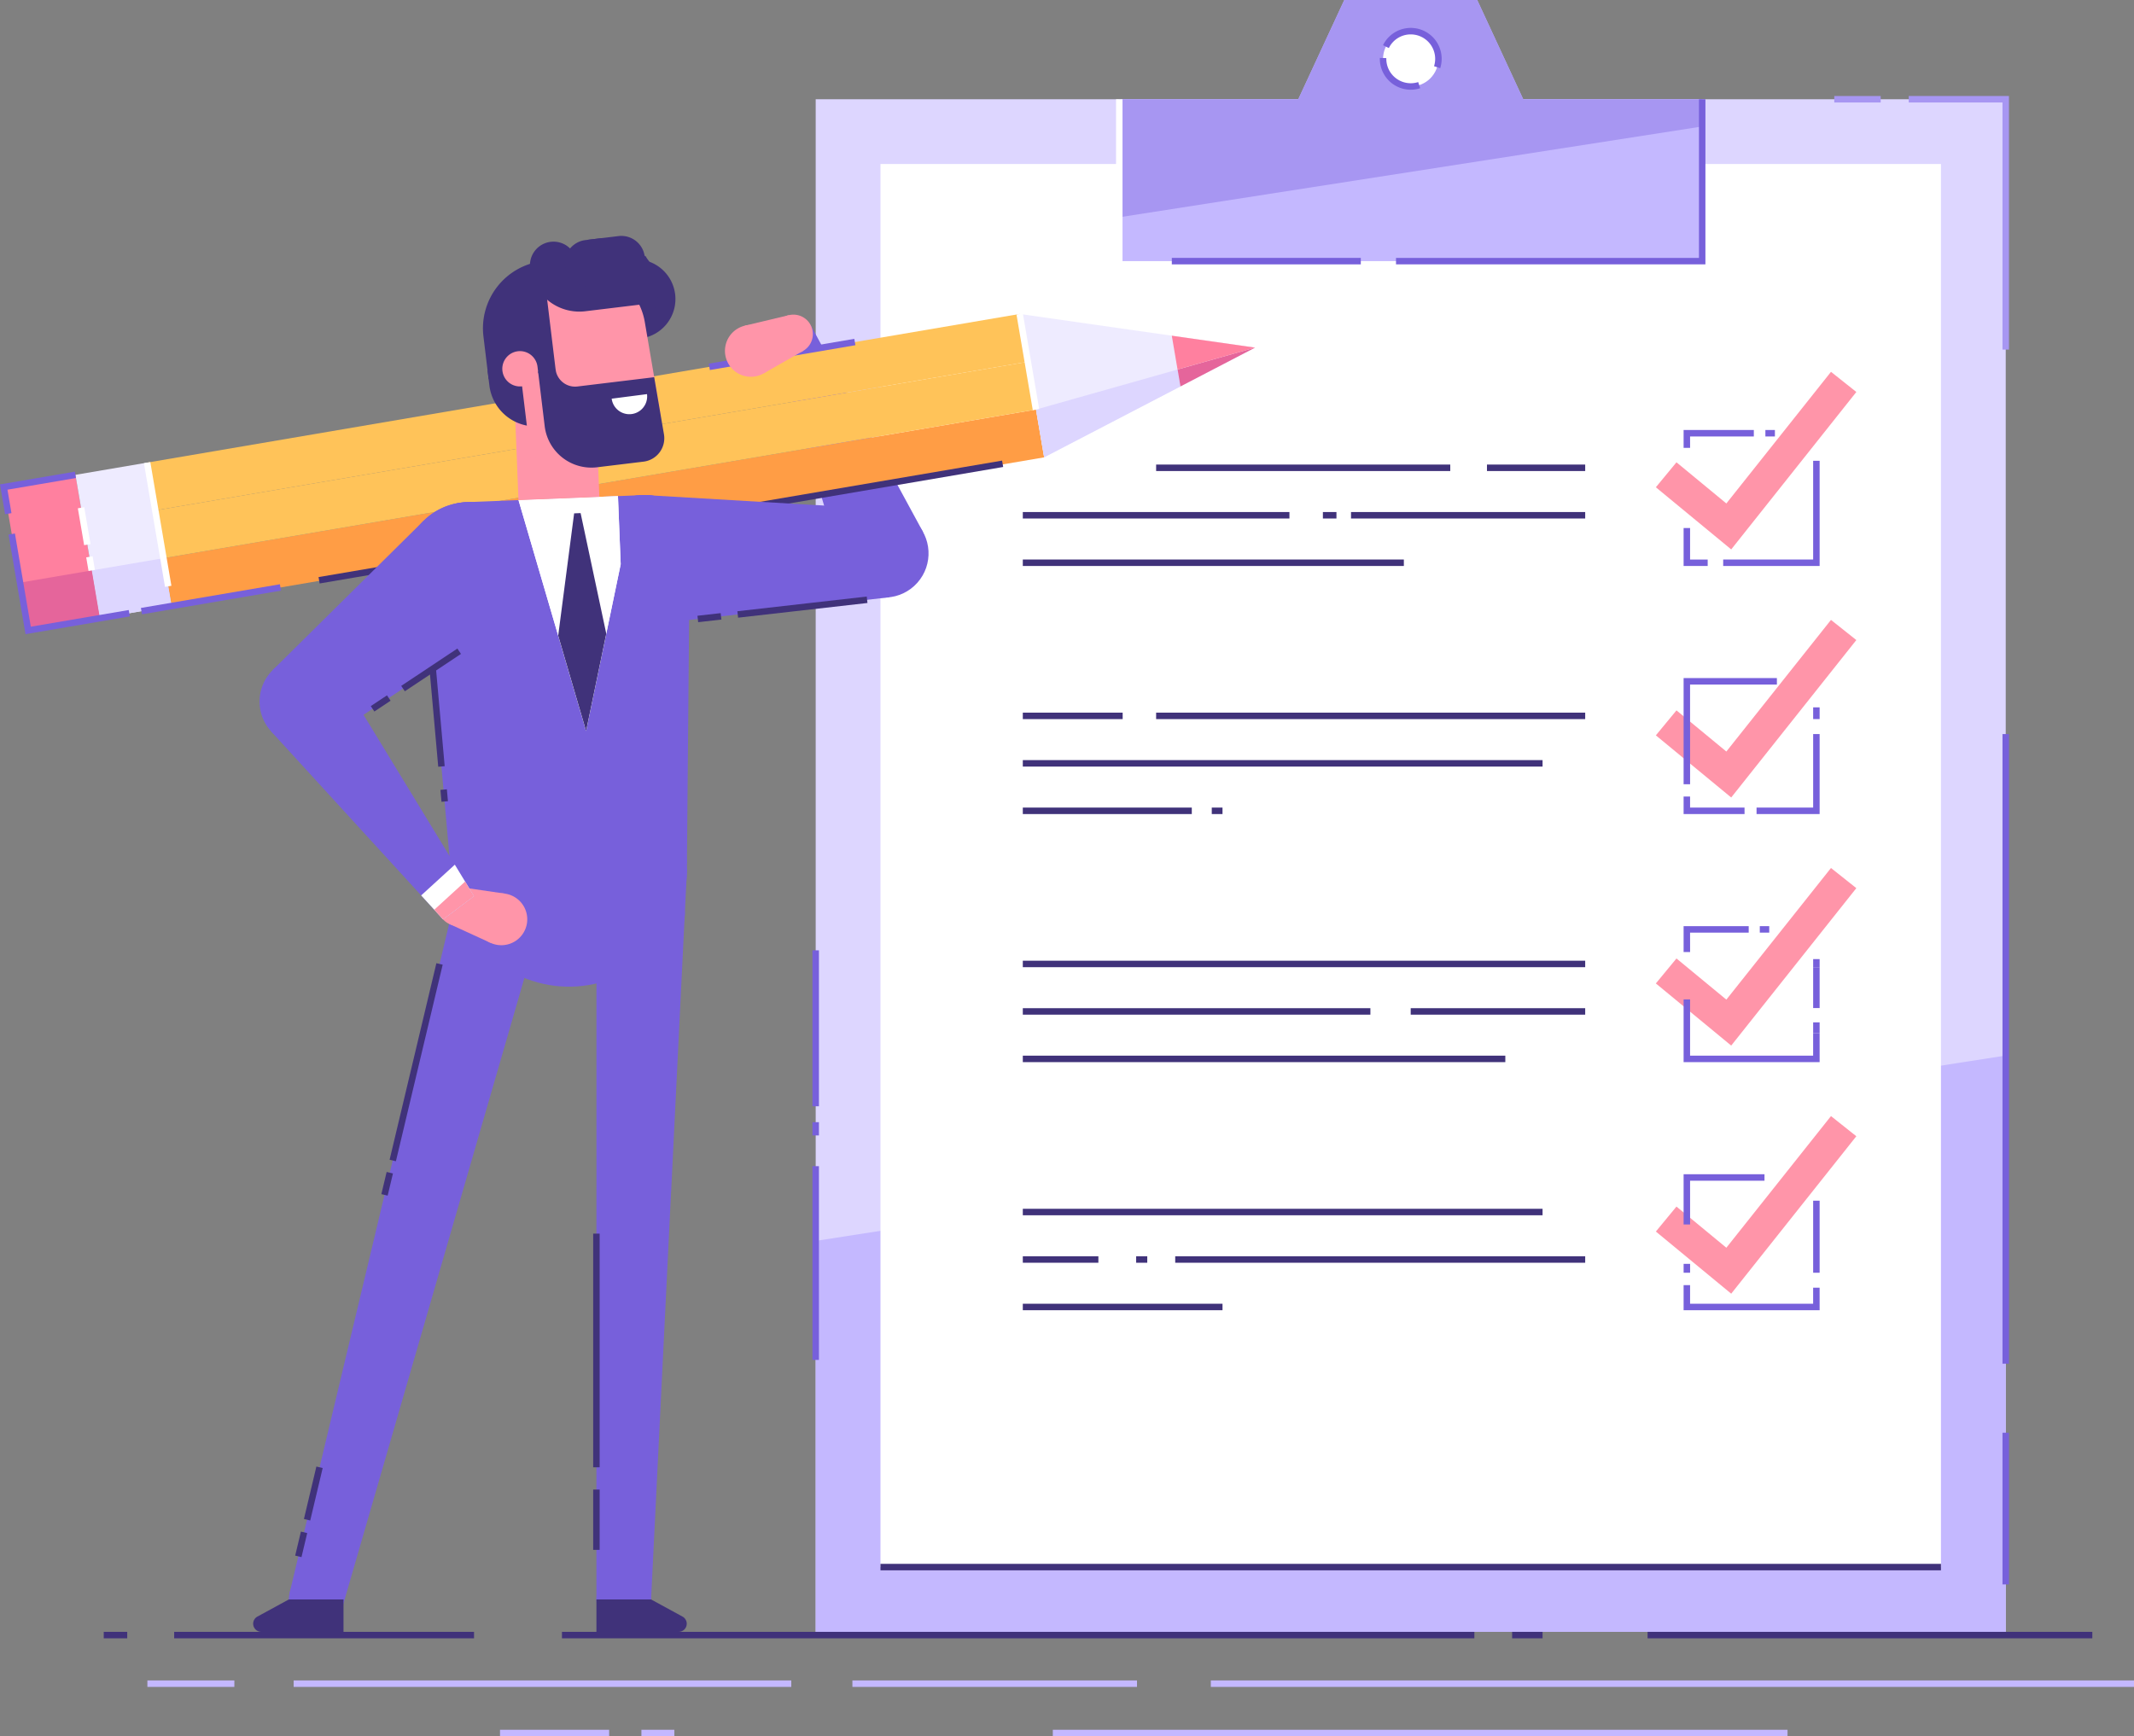 <svg xmlns="http://www.w3.org/2000/svg" width="416.317" height="338.765" viewBox="0 0 416.317 338.765">
  <rect x="0" y="0" width="416.317" height="338.765" fill="#808080" stroke="none"/>
  <g id="Grupo_10639" data-name="Grupo 10639" transform="translate(-1365.592 -125.053)">
    <g id="Grupo_10592" data-name="Grupo 10592" transform="translate(1601.81 452.927)">
      <path id="Trazado_10420" data-name="Trazado 10420" d="M1739.5,645.047h0Z" transform="translate(-1739.504 -644.415)" fill="#ddd6ff"/>
      <rect id="Rectángulo_2748" data-name="Rectángulo 2748" width="180.099" height="1.263" transform="translate(0)" fill="#c4b8ff"/>
    </g>
    <g id="Grupo_10594" data-name="Grupo 10594" transform="translate(1570.984 462.554)">
      <path id="Trazado_10422" data-name="Trazado 10422" d="M1690.709,660.287h0Z" transform="translate(-1690.709 -659.655)" fill="#ddd6ff"/>
      <rect id="Rectángulo_2750" data-name="Rectángulo 2750" width="143.333" height="1.263" transform="translate(0)" fill="#c4b8ff"/>
    </g>
    <g id="Grupo_10595" data-name="Grupo 10595" transform="translate(1463.138 462.554)">
      <path id="Trazado_10423" data-name="Trazado 10423" d="M1520,660.287h0Z" transform="translate(-1519.999 -659.655)" fill="#ddd6ff"/>
      <rect id="Rectángulo_2751" data-name="Rectángulo 2751" width="21.291" height="1.263" fill="#c4b8ff"/>
    </g>
    <g id="Grupo_10596" data-name="Grupo 10596" transform="translate(1490.722 462.554)">
      <path id="Trazado_10424" data-name="Trazado 10424" d="M1563.662,660.287h0Z" transform="translate(-1563.662 -659.655)" fill="#ddd6ff"/>
      <rect id="Rectángulo_2752" data-name="Rectángulo 2752" width="6.431" height="1.263" fill="#c4b8ff"/>
    </g>
    <g id="Grupo_10598" data-name="Grupo 10598" transform="translate(1531.886 452.927)">
      <path id="Trazado_10426" data-name="Trazado 10426" d="M1628.82,645.047h0Z" transform="translate(-1628.82 -644.415)" fill="#ddd6ff"/>
      <rect id="Rectángulo_2754" data-name="Rectángulo 2754" width="55.519" height="1.263" transform="translate(0)" fill="#c4b8ff"/>
    </g>
    <g id="Grupo_10599" data-name="Grupo 10599" transform="translate(1422.879 452.927)">
      <path id="Trazado_10427" data-name="Trazado 10427" d="M1456.272,645.047h0Z" transform="translate(-1456.272 -644.415)" fill="#ddd6ff"/>
      <rect id="Rectángulo_2755" data-name="Rectángulo 2755" width="97.084" height="1.263" fill="#c4b8ff"/>
    </g>
    <g id="Grupo_10600" data-name="Grupo 10600" transform="translate(1394.348 452.927)">
      <path id="Trazado_10428" data-name="Trazado 10428" d="M1411.11,645.047h0Z" transform="translate(-1411.11 -644.415)" fill="#ddd6ff"/>
      <rect id="Rectángulo_2756" data-name="Rectángulo 2756" width="16.964" height="1.263" transform="translate(0)" fill="#c4b8ff"/>
    </g>
    <rect id="Rectángulo_2757" data-name="Rectángulo 2757" width="232.161" height="299.032" transform="translate(1524.724 144.416)" fill="#ddd6ff"/>
    <path id="Trazado_10429" data-name="Trazado 10429" d="M1849.644,451.053V563.5H1617.483V487.221Z" transform="translate(-92.759 -120.05)" fill="#c4b8ff"/>
    <rect id="Rectángulo_2758" data-name="Rectángulo 2758" width="273.76" height="206.886" transform="translate(1744.247 157.052) rotate(90)" fill="#fff"/>
    <path id="Trazado_10430" data-name="Trazado 10430" d="M1891.633,274.541l-14.7-12.126,4.021-4.873,9.732,8.031L1911.1,239.89l4.945,3.931Z" transform="translate(-188.304 -42.289)" fill="#ff95a9"/>
    <circle id="Elipse_635" data-name="Elipse 635" cx="8.617" cy="8.617" r="8.617" transform="translate(1525.956 233.693) rotate(-48.153)" fill="#7760db"/>
    <g id="Grupo_10601" data-name="Grupo 10601" transform="translate(1655.681 215.694)">
      <path id="Trazado_10431" data-name="Trazado 10431" d="M1824.777,269.529h0Z" transform="translate(-1824.776 -268.897)" fill="#fff"/>
      <rect id="Rectángulo_2759" data-name="Rectángulo 2759" width="19.163" height="1.263" fill="#40327a"/>
    </g>
    <g id="Grupo_10602" data-name="Grupo 10602" transform="translate(1591.138 215.694)">
      <path id="Trazado_10432" data-name="Trazado 10432" d="M1722.611,269.529h0Z" transform="translate(-1722.61 -268.897)" fill="#fff"/>
      <rect id="Rectángulo_2760" data-name="Rectángulo 2760" width="57.383" height="1.263" transform="translate(0)" fill="#40327a"/>
    </g>
    <g id="Grupo_10603" data-name="Grupo 10603" transform="translate(1629.159 224.956)">
      <path id="Trazado_10433" data-name="Trazado 10433" d="M1782.795,284.191h0Z" transform="translate(-1782.795 -283.559)" fill="#fff"/>
      <rect id="Rectángulo_2761" data-name="Rectángulo 2761" width="45.685" height="1.263" transform="translate(0)" fill="#40327a"/>
    </g>
    <g id="Grupo_10604" data-name="Grupo 10604" transform="translate(1623.673 224.956)">
      <path id="Trazado_10434" data-name="Trazado 10434" d="M1774.111,284.191h0Z" transform="translate(-1774.11 -283.559)" fill="#fff"/>
      <rect id="Rectángulo_2762" data-name="Rectángulo 2762" width="2.644" height="1.263" transform="translate(0)" fill="#40327a"/>
    </g>
    <g id="Grupo_10605" data-name="Grupo 10605" transform="translate(1565.13 224.956)">
      <path id="Trazado_10435" data-name="Trazado 10435" d="M1681.443,284.191h0Z" transform="translate(-1681.443 -283.559)" fill="#fff"/>
      <rect id="Rectángulo_2763" data-name="Rectángulo 2763" width="52.014" height="1.263" fill="#40327a"/>
    </g>
    <g id="Grupo_10606" data-name="Grupo 10606" transform="translate(1565.13 234.22)">
      <path id="Trazado_10436" data-name="Trazado 10436" d="M1681.443,298.854h0Z" transform="translate(-1681.443 -298.222)" fill="#fff"/>
      <rect id="Rectángulo_2764" data-name="Rectángulo 2764" width="74.336" height="1.263" fill="#40327a"/>
    </g>
    <path id="Trazado_10437" data-name="Trazado 10437" d="M1891.633,351.159l-14.7-12.126,4.021-4.873,9.732,8.031,20.412-25.683,4.945,3.931Z" transform="translate(-188.304 -70.504)" fill="#ff95a9"/>
    <g id="Grupo_10607" data-name="Grupo 10607" transform="translate(1591.138 264.097)">
      <path id="Trazado_10438" data-name="Trazado 10438" d="M1722.611,346.147h0Z" transform="translate(-1722.61 -345.515)" fill="#fff"/>
      <rect id="Rectángulo_2765" data-name="Rectángulo 2765" width="83.706" height="1.263" transform="translate(0)" fill="#40327a"/>
    </g>
    <g id="Grupo_10608" data-name="Grupo 10608" transform="translate(1565.13 264.097)">
      <path id="Trazado_10439" data-name="Trazado 10439" d="M1681.443,346.147h0Z" transform="translate(-1681.443 -345.515)" fill="#fff"/>
      <rect id="Rectángulo_2766" data-name="Rectángulo 2766" width="19.479" height="1.263" fill="#40327a"/>
    </g>
    <g id="Grupo_10609" data-name="Grupo 10609" transform="translate(1565.13 273.36)">
      <path id="Trazado_10440" data-name="Trazado 10440" d="M1681.443,360.809h0Z" transform="translate(-1681.443 -360.177)" fill="#fff"/>
      <rect id="Rectángulo_2767" data-name="Rectángulo 2767" width="101.396" height="1.263" fill="#40327a"/>
    </g>
    <g id="Grupo_10610" data-name="Grupo 10610" transform="translate(1601.994 282.623)">
      <path id="Trazado_10441" data-name="Trazado 10441" d="M1739.8,375.472h0Z" transform="translate(-1739.795 -374.84)" fill="#fff"/>
      <rect id="Rectángulo_2768" data-name="Rectángulo 2768" width="2.094" height="1.263" transform="translate(0 0)" fill="#40327a"/>
    </g>
    <g id="Grupo_10611" data-name="Grupo 10611" transform="translate(1565.13 282.623)">
      <path id="Trazado_10442" data-name="Trazado 10442" d="M1681.443,375.472h0Z" transform="translate(-1681.443 -374.84)" fill="#fff"/>
      <rect id="Rectángulo_2769" data-name="Rectángulo 2769" width="32.967" height="1.263" transform="translate(0 0)" fill="#40327a"/>
    </g>
    <path id="Trazado_10443" data-name="Trazado 10443" d="M1891.633,427.778l-14.7-12.126,4.021-4.873,9.732,8.031,20.412-25.683,4.945,3.931Z" transform="translate(-188.304 -98.718)" fill="#ff95a9"/>
    <g id="Grupo_10616" data-name="Grupo 10616" transform="translate(1565.13 312.5)">
      <g id="Grupo_10612" data-name="Grupo 10612" transform="translate(0 0)">
        <path id="Trazado_10444" data-name="Trazado 10444" d="M1681.443,422.765h0Z" transform="translate(-1681.443 -422.133)" fill="#fff"/>
        <rect id="Rectángulo_2770" data-name="Rectángulo 2770" width="109.714" height="1.263" fill="#40327a"/>
      </g>
      <g id="Grupo_10613" data-name="Grupo 10613" transform="translate(75.674 9.263)">
        <path id="Trazado_10445" data-name="Trazado 10445" d="M1801.229,437.427h0Z" transform="translate(-1801.229 -436.795)" fill="#fff"/>
        <rect id="Rectángulo_2771" data-name="Rectángulo 2771" width="34.039" height="1.263" fill="#40327a"/>
      </g>
      <g id="Grupo_10614" data-name="Grupo 10614" transform="translate(0 9.263)">
        <path id="Trazado_10446" data-name="Trazado 10446" d="M1681.443,437.427h0Z" transform="translate(-1681.443 -436.795)" fill="#fff"/>
        <rect id="Rectángulo_2772" data-name="Rectángulo 2772" width="67.808" height="1.263" fill="#40327a"/>
      </g>
      <g id="Grupo_10615" data-name="Grupo 10615" transform="translate(0 18.526)">
        <path id="Trazado_10447" data-name="Trazado 10447" d="M1681.443,452.09h0Z" transform="translate(-1681.443 -451.458)" fill="#fff"/>
        <rect id="Rectángulo_2773" data-name="Rectángulo 2773" width="94.131" height="1.263" fill="#40327a"/>
      </g>
    </g>
    <g id="Grupo_10617" data-name="Grupo 10617" transform="translate(1694.046 228.079)">
      <path id="Trazado_10448" data-name="Trazado 10448" d="M1890.571,294.906H1886.5v-6.772Z" transform="translate(-1885.872 -288.134)" fill="#fff"/>
      <path id="Trazado_10449" data-name="Trazado 10449" d="M1890.2,295.538h-4.7v-7.4h1.264v6.14h3.435Z" transform="translate(-1885.504 -288.134)" fill="#7760db"/>
    </g>
    <path id="Trazado_10450" data-name="Trazado 10450" d="M1916.537,287.89h-18.815v-1.263h17.551V267.365h1.264Z" transform="translate(-195.958 -52.406)" fill="#7760db"/>
    <g id="Grupo_10618" data-name="Grupo 10618" transform="translate(1709.999 208.95)">
      <path id="Trazado_10451" data-name="Trazado 10451" d="M1910.757,258.854h0Z" transform="translate(-1910.757 -258.222)" fill="#fff"/>
      <rect id="Rectángulo_2774" data-name="Rectángulo 2774" width="1.855" height="1.263" transform="translate(0)" fill="#7760db"/>
    </g>
    <g id="Grupo_10619" data-name="Grupo 10619" transform="translate(1694.046 208.95)">
      <path id="Trazado_10452" data-name="Trazado 10452" d="M1886.5,261.706v-2.852h13.071Z" transform="translate(-1885.872 -258.222)" fill="#fff"/>
      <path id="Trazado_10453" data-name="Trazado 10453" d="M1886.768,261.338H1885.5v-3.484h13.7v1.264h-12.439Z" transform="translate(-1885.504 -257.854)" fill="#7760db"/>
    </g>
    <path id="Trazado_10454" data-name="Trazado 10454" d="M1897.39,374.478H1885.5v-3.42h1.264v2.157h10.622Z" transform="translate(-191.458 -90.592)" fill="#7760db"/>
    <path id="Trazado_10455" data-name="Trazado 10455" d="M1920.331,367.375h-12.305v-1.264h11.042V351.768h1.263Z" transform="translate(-199.752 -83.488)" fill="#7760db"/>
    <rect id="Rectángulo_2775" data-name="Rectángulo 2775" width="1.263" height="2.286" transform="translate(1719.316 263.068)" fill="#7760db"/>
    <path id="Trazado_10456" data-name="Trazado 10456" d="M1886.768,355.188H1885.5V334.472h18.2v1.264h-16.94Z" transform="translate(-191.458 -77.119)" fill="#7760db"/>
    <path id="Trazado_10457" data-name="Trazado 10457" d="M1912.037,445.956H1885.5V433.719h1.264v10.974h24.006V440.3h1.264Z" transform="translate(-191.458 -113.667)" fill="#7760db"/>
    <rect id="Rectángulo_2776" data-name="Rectángulo 2776" width="1.263" height="2.103" transform="translate(1719.316 324.529)" fill="#7760db"/>
    <rect id="Rectángulo_2777" data-name="Rectángulo 2777" width="1.263" height="7.973" transform="translate(1719.316 313.763)" fill="#7760db"/>
    <rect id="Rectángulo_2778" data-name="Rectángulo 2778" width="1.263" height="1.577" transform="translate(1719.316 312.186)" fill="#7760db"/>
    <rect id="Rectángulo_2779" data-name="Rectángulo 2779" width="1.843" height="1.263" transform="translate(1708.906 305.756)" fill="#7760db"/>
    <path id="Trazado_10458" data-name="Trazado 10458" d="M1886.768,416.146H1885.5v-5.057h12.7v1.264h-11.439Z" transform="translate(-191.458 -105.333)" fill="#7760db"/>
    <rect id="Rectángulo_2780" data-name="Rectángulo 2780" width="1.263" height="1.733" transform="translate(1694.046 371.647)" fill="#7760db"/>
    <path id="Trazado_10459" data-name="Trazado 10459" d="M1912.037,526.856H1885.5v-4.892h1.264v3.628h24.006v-3.127h1.264Z" transform="translate(-191.458 -146.163)" fill="#7760db"/>
    <rect id="Rectángulo_2781" data-name="Rectángulo 2781" width="1.263" height="14.056" transform="translate(1719.316 359.324)" fill="#7760db"/>
    <path id="Trazado_10460" data-name="Trazado 10460" d="M1891.633,504.4l-14.7-12.126,4.021-4.873,9.732,8.031,20.412-25.683,4.945,3.931Z" transform="translate(-188.304 -126.933)" fill="#ff95a9"/>
    <g id="Grupo_10620" data-name="Grupo 10620" transform="translate(1565.13 360.904)">
      <path id="Trazado_10461" data-name="Trazado 10461" d="M1681.443,499.383h0Z" transform="translate(-1681.443 -498.751)" fill="#fff"/>
      <rect id="Rectángulo_2782" data-name="Rectángulo 2782" width="101.396" height="1.263" fill="#40327a"/>
    </g>
    <g id="Grupo_10621" data-name="Grupo 10621" transform="translate(1594.863 370.167)">
      <path id="Trazado_10462" data-name="Trazado 10462" d="M1728.507,514.045h0Z" transform="translate(-1728.507 -513.413)" fill="#fff"/>
      <rect id="Rectángulo_2783" data-name="Rectángulo 2783" width="79.981" height="1.263" transform="translate(0)" fill="#40327a"/>
    </g>
    <g id="Grupo_10622" data-name="Grupo 10622" transform="translate(1587.242 370.167)">
      <path id="Trazado_10463" data-name="Trazado 10463" d="M1716.444,514.045h0Z" transform="translate(-1716.444 -513.413)" fill="#fff"/>
      <rect id="Rectángulo_2784" data-name="Rectángulo 2784" width="2.166" height="1.263" fill="#40327a"/>
    </g>
    <g id="Grupo_10623" data-name="Grupo 10623" transform="translate(1565.13 370.167)">
      <path id="Trazado_10464" data-name="Trazado 10464" d="M1681.443,514.045h0Z" transform="translate(-1681.443 -513.413)" fill="#fff"/>
      <rect id="Rectángulo_2785" data-name="Rectángulo 2785" width="14.741" height="1.263" fill="#40327a"/>
    </g>
    <g id="Grupo_10624" data-name="Grupo 10624" transform="translate(1565.13 379.429)">
      <path id="Trazado_10465" data-name="Trazado 10465" d="M1681.443,528.708h0Z" transform="translate(-1681.443 -528.076)" fill="#fff"/>
      <rect id="Rectángulo_2786" data-name="Rectángulo 2786" width="38.958" height="1.263" fill="#40327a"/>
    </g>
    <path id="Trazado_10466" data-name="Trazado 10466" d="M1633.8,265.837l-21.982-40.479-6.964,2.894L1617.97,272.4Z" transform="translate(-88.109 -36.938)" fill="#7760db"/>
    <rect id="Rectángulo_2787" data-name="Rectángulo 2787" width="172.675" height="9.459" transform="matrix(0.986, -0.168, 0.168, 0.986, 1397.473, 233.965)" fill="#ff9d45"/>
    <rect id="Rectángulo_2788" data-name="Rectángulo 2788" width="172.675" height="9.459" transform="matrix(0.986, -0.168, 0.168, 0.986, 1395.884, 224.64)" fill="#ffc359"/>
    <rect id="Rectángulo_2789" data-name="Rectángulo 2789" width="172.675" height="9.459" transform="matrix(0.986, -0.168, 0.168, 0.986, 1394.295, 215.315)" fill="#ffc359"/>
    <rect id="Rectángulo_2790" data-name="Rectángulo 2790" width="14.189" height="28.378" transform="matrix(0.986, -0.168, 0.168, 0.986, 1366.321, 220.082)" fill="#ff809f"/>
    <rect id="Rectángulo_2791" data-name="Rectángulo 2791" width="14.189" height="28.378" transform="matrix(0.986, -0.168, 0.168, 0.986, 1380.308, 217.699)" fill="#eeebff"/>
    <path id="Trazado_10467" data-name="Trazado 10467" d="M1726.4,228.582l-45.929-6.567,4.767,27.975Z" transform="translate(-115.955 -35.706)" fill="#eeebff"/>
    <rect id="Rectángulo_2792" data-name="Rectángulo 2792" width="206.886" height="1.263" transform="translate(1537.362 430.18)" fill="#40327a"/>
    <path id="Trazado_10468" data-name="Trazado 10468" d="M1711.234,144.416V176h113.715V144.416h-34.91l-8.977-19.363h-25.933l-8.977,19.363Z" transform="translate(-127.283 0)" fill="#c4b8ff"/>
    <path id="Trazado_10469" data-name="Trazado 10469" d="M1711.234,144.416v23.027l113.715-17.714v-5.313h-34.91l-8.977-19.363h-25.933l-8.977,19.363Z" transform="translate(-127.283 0)" fill="#a796f2"/>
    <path id="Trazado_10470" data-name="Trazado 10470" d="M1713.694,242.477l-26.6,13.835-1.586-9.325,27.626-7.808Z" transform="translate(-117.809 -42.027)" fill="#ddd6ff"/>
    <path id="Trazado_10471" data-name="Trazado 10471" d="M1744.36,232.409l-14.562,7.575-.562-3.3Z" transform="translate(-133.912 -39.534)" fill="#e5659b"/>
    <path id="Trazado_10472" data-name="Trazado 10472" d="M1743.7,231.053l-15.124,4.277-1.124-6.6Z" transform="translate(-133.257 -38.179)" fill="#ff809f"/>
    <rect id="Rectángulo_2793" data-name="Rectángulo 2793" width="14.189" height="9.459" transform="matrix(0.986, -0.168, 0.168, 0.986, 1383.486, 236.348)" fill="#ddd6ff"/>
    <rect id="Rectángulo_2794" data-name="Rectángulo 2794" width="14.189" height="9.459" transform="matrix(0.986, -0.168, 0.168, 0.986, 1369.499, 238.732)" fill="#e5659b"/>
    <rect id="Rectángulo_2795" data-name="Rectángulo 2795" width="135.274" height="1.263" transform="translate(1427.735 237.65) rotate(-9.673)" fill="#40327a"/>
    <rect id="Rectángulo_2796" data-name="Rectángulo 2796" width="27.507" height="1.263" transform="translate(1393.083 243.67) rotate(-9.676)" fill="#7760db"/>
    <path id="Trazado_10473" data-name="Trazado 10473" d="M1371.543,309.46l-3.311-19.431,1.246-.212,3.1,18.186,19.1-3.254.212,1.245Z" transform="translate(-0.972 -60.674)" fill="#7760db"/>
    <path id="Trazado_10474" data-name="Trazado 10474" d="M1366.583,279.026l-.991-5.819,14.61-2.489.212,1.245-13.364,2.277.779,4.574Z" transform="translate(0 -53.641)" fill="#7760db"/>
    <rect id="Rectángulo_2797" data-name="Rectángulo 2797" width="58.499" height="1.263" transform="translate(1399.57 443.447)" fill="#40327a"/>
    <rect id="Rectángulo_2798" data-name="Rectángulo 2798" width="5.935" height="1.263" transform="translate(1660.591 443.447)" fill="#40327a"/>
    <rect id="Rectángulo_2799" data-name="Rectángulo 2799" width="177.999" height="1.263" transform="translate(1475.222 443.447)" fill="#40327a"/>
    <rect id="Rectángulo_2800" data-name="Rectángulo 2800" width="86.76" height="1.263" transform="translate(1687.016 443.447)" fill="#40327a"/>
    <rect id="Rectángulo_2801" data-name="Rectángulo 2801" width="4.58" height="1.263" transform="translate(1385.83 443.447)" fill="#40327a"/>
    <rect id="Rectángulo_2803" data-name="Rectángulo 2803" width="1.264" height="24.479" transform="matrix(0.986, -0.168, 0.168, 0.986, 1393.672, 215.421)" fill="#fff"/>
    <rect id="Rectángulo_2804" data-name="Rectángulo 2804" width="1.264" height="18.921" transform="translate(1563.894 186.415) rotate(-9.676)" fill="#fff"/>
    <rect id="Rectángulo_2805" data-name="Rectángulo 2805" width="1.264" height="2.69" transform="translate(1382.411 233.802) rotate(-9.669)" fill="#fff"/>
    <rect id="Rectángulo_2806" data-name="Rectángulo 2806" width="1.264" height="7.297" transform="translate(1380.78 224.23) rotate(-9.671)" fill="#fff"/>
    <rect id="Rectángulo_2807" data-name="Rectángulo 2807" width="1.263" height="29.587" transform="translate(1756.254 404.601)" fill="#7760db"/>
    <rect id="Rectángulo_2808" data-name="Rectángulo 2808" width="1.263" height="122.845" transform="translate(1756.254 268.28)" fill="#7760db"/>
    <rect id="Rectángulo_2809" data-name="Rectángulo 2809" width="1.263" height="37.799" transform="translate(1524.093 352.588)" fill="#7760db"/>
    <rect id="Rectángulo_2810" data-name="Rectángulo 2810" width="1.263" height="2.583" transform="translate(1524.093 344.005)" fill="#7760db"/>
    <rect id="Rectángulo_2811" data-name="Rectángulo 2811" width="1.263" height="30.425" transform="translate(1524.093 310.474)" fill="#7760db"/>
    <path id="Trazado_10475" data-name="Trazado 10475" d="M1857.049,187.923h-60.36v-1.263h59.1V155.7h1.264Z" transform="translate(-158.752 -11.287)" fill="#7760db"/>
    <rect id="Rectángulo_2812" data-name="Rectángulo 2812" width="36.87" height="1.263" transform="translate(1594.199 175.372)" fill="#7760db"/>
    <path id="Trazado_10476" data-name="Trazado 10476" d="M1974.575,204.183h-1.263V155.967h-18.291V154.7h19.554Z" transform="translate(-217.058 -10.919)" fill="#a796f2"/>
    <rect id="Rectángulo_2813" data-name="Rectángulo 2813" width="9.057" height="1.263" transform="translate(1723.436 143.785)" fill="#a796f2"/>
    <rect id="Rectángulo_2814" data-name="Rectángulo 2814" width="28.803" height="1.263" transform="translate(1503.864 196.004) rotate(-9.673)" fill="#7760db"/>
    <path id="Trazado_10477" data-name="Trazado 10477" d="M1487.133,403.795l-32.118,134.741,10.309,2.725L1503.806,408.2Z" transform="translate(-32.93 -102.647)" fill="#7760db"/>
    <circle id="Elipse_636" data-name="Elipse 636" cx="5.332" cy="5.332" r="5.332" transform="translate(1419.731 437.13) rotate(-45)" fill="#7760db"/>
    <path id="Trazado_10478" data-name="Trazado 10478" d="M1445.36,625.359h16.034v-6.318h-10.67l-6.124,3.34a1.586,1.586,0,0,0-.827,1.392h0A1.586,1.586,0,0,0,1445.36,625.359Z" transform="translate(-28.79 -181.912)" fill="#40327a"/>
    <circle id="Elipse_637" data-name="Elipse 637" cx="12.635" cy="12.635" r="12.635" transform="translate(1478.206 246.469) rotate(-87.973)" fill="#7760db"/>
    <path id="Trazado_10479" data-name="Trazado 10479" d="M1458.844,344.055a8.617,8.617,0,1,1,2.875-11.842A8.618,8.618,0,0,1,1458.844,344.055Z" transform="translate(-29.515 -74.764)" fill="#7760db"/>
    <path id="Trazado_10480" data-name="Trazado 10480" d="M1495.106,305.424l-34.489,22.927-10.84-13.3,29.435-29.126Z" transform="translate(-31.001 -59.243)" fill="#7760db"/>
    <circle id="Elipse_638" data-name="Elipse 638" cx="12.635" cy="12.635" r="12.635" transform="translate(1439.245 236.049) rotate(-46.25)" fill="#7760db"/>
    <circle id="Elipse_639" data-name="Elipse 639" cx="12.635" cy="12.635" r="12.635" transform="matrix(0.678, -0.735, 0.735, 0.678, 1439.255, 236.376)" fill="#7760db"/>
    <circle id="Elipse_640" data-name="Elipse 640" cx="12.635" cy="12.635" r="12.635" transform="translate(1473.415 233.95) rotate(-43.916)" fill="#7760db"/>
    <circle id="Elipse_641" data-name="Elipse 641" cx="8.623" cy="8.623" r="8.623" transform="translate(1453.968 294.531)" fill="#7760db"/>
    <circle id="Elipse_642" data-name="Elipse 642" cx="8.623" cy="8.623" r="8.623" transform="translate(1481.946 294.531)" fill="#7760db"/>
    <path id="Trazado_10481" data-name="Trazado 10481" d="M1548.156,286.879l-.563,63.036-46.03,1.847-5.61-62.788a8.845,8.845,0,0,1,8.455-9.625l34.549-1.385A8.845,8.845,0,0,1,1548.156,286.879Z" transform="translate(-47.992 -56.307)" fill="#7760db"/>
    <path id="Trazado_10482" data-name="Trazado 10482" d="M1550.893,393.322l-.423,8.623-.021.423a8.623,8.623,0,0,1-8.613,8.2h-27.953a8.623,8.623,0,0,1-8.613-8.2l-.02-.423-.423-8.623Z" transform="translate(-51.273 -98.79)" fill="#7760db"/>
    <circle id="Elipse_643" data-name="Elipse 643" cx="5.332" cy="5.332" r="5.332" transform="translate(1479.738 437.13) rotate(-45)" fill="#7760db"/>
    <path id="Trazado_10483" data-name="Trazado 10483" d="M1525.707,279.051l13.187,45.038,6.75-32.522-.533-13.294Z" transform="translate(-58.963 -56.423)" fill="#fff"/>
    <path id="Trazado_10484" data-name="Trazado 10484" d="M1545.112,278.273l.533,13.294-2.814,13.548-3.937,18.974-5.444-18.6-7.744-26.44Z" transform="translate(-58.962 -56.424)" fill="#fff"/>
    <path id="Trazado_10485" data-name="Trazado 10485" d="M1564.389,460.506l2.628-53.534H1549.77l.006,53.534h-.007v80.441h10.663l3.909-79.63a7.249,7.249,0,0,0,.047-.811Z" transform="translate(-67.823 -103.817)" fill="#7760db"/>
    <circle id="Elipse_644" data-name="Elipse 644" cx="23.034" cy="23.034" r="23.034" transform="translate(1444.258 290.531) rotate(-37.946)" fill="#7760db"/>
    <path id="Trazado_10486" data-name="Trazado 10486" d="M1547.345,307.048l-3.936,18.974-5.443-18.6,3.108-23.853,1.263-.051Z" transform="translate(-63.477 -58.356)" fill="#40327a"/>
    <path id="Trazado_10487" data-name="Trazado 10487" d="M1565.8,625.359H1549.77v-6.318h10.67l6.124,3.34a1.585,1.585,0,0,1,.826,1.392h0A1.586,1.586,0,0,1,1565.8,625.359Z" transform="translate(-67.824 -181.912)" fill="#40327a"/>
    <rect id="Rectángulo_2815" data-name="Rectángulo 2815" width="15.794" height="17.114" transform="matrix(0.999, -0.04, 0.04, 0.999, 1466.059, 205.528)" fill="#ff95a9"/>
    <path id="Trazado_10488" data-name="Trazado 10488" d="M1560.959,220.586l-2.28.276-1.863-15.39,2.28-.276a7.751,7.751,0,0,1,8.626,6.764h0A7.751,7.751,0,0,1,1560.959,220.586Z" transform="translate(-70.418 -29.492)" fill="#40327a"/>
    <path id="Rectángulo_2816" data-name="Rectángulo 2816" d="M0,0H11.483a0,0,0,0,1,0,0V12.031a0,0,0,0,1,0,0H9.089A9.089,9.089,0,0,1,0,2.942V0A0,0,0,0,1,0,0Z" transform="translate(1460.711 197.338) rotate(-6.901)" fill="#40327a"/>
    <path id="Rectángulo_2817" data-name="Rectángulo 2817" d="M0,0H1.988A10.476,10.476,0,0,1,12.464,10.476v0a9.472,9.472,0,0,1-9.472,9.472H0a0,0,0,0,1,0,0V0A0,0,0,0,1,0,0Z" transform="matrix(0.993, -0.12, 0.12, 0.993, 1480.365, 171.828)" fill="#40327a"/>
    <path id="Trazado_10489" data-name="Trazado 10489" d="M1548.056,242.358l-20.238,2.449-2.758-22.789a12.643,12.643,0,0,1,11.032-14.07h0a12.642,12.642,0,0,1,13.982,10.427l2.951,17.319A5.741,5.741,0,0,1,1548.056,242.358Z" transform="translate(-58.69 -30.492)" fill="#ff95a9"/>
    <path id="Trazado_10490" data-name="Trazado 10490" d="M1566.543,235.27l-1.835-10.767Z" transform="translate(-73.325 -36.623)" fill="none"/>
    <path id="Rectángulo_2818" data-name="Rectángulo 2818" d="M13.2,0h0a0,0,0,0,1,0,0V21.615a0,0,0,0,1,0,0H0a0,0,0,0,1,0,0V13.2A13.2,13.2,0,0,1,13.2,0Z" transform="translate(1458.321 177.59) rotate(-6.9)" fill="#40327a"/>
    <path id="Trazado_10491" data-name="Trazado 10491" d="M1524.567,240.361l3.42-.414-.414-3.42a3.445,3.445,0,0,0-3.834-3.006h0a3.445,3.445,0,0,0-3.006,3.834h0A3.444,3.444,0,0,0,1524.567,240.361Z" transform="translate(-57.122 -39.934)" fill="#ff95a9"/>
    <path id="Trazado_10492" data-name="Trazado 10492" d="M1553.021,211.692l-12.984,1.572a9.678,9.678,0,0,1-10.758-8.436,4.593,4.593,0,1,1,9.12-1.1.48.48,0,0,0,.535.419l12.984-1.571Z" transform="translate(-60.266 -27.482)" fill="#40327a"/>
    <path id="Trazado_10493" data-name="Trazado 10493" d="M1551.573,207.066l-6.46.782a4.593,4.593,0,1,1-1.1-9.12l6.46-.782a4.593,4.593,0,1,1,1.1,9.12Z" transform="translate(-64.214 -26.831)" fill="#40327a"/>
    <path id="Trazado_10494" data-name="Trazado 10494" d="M1556.31,251.793a4.6,4.6,0,0,1-3.981,5.337l-9.062,1.1a9.185,9.185,0,0,1-10.223-8.015l-1.292-10.675,3.418-.414h0a3.828,3.828,0,0,0,4.26,3.341l14.977-1.812Z" transform="translate(-61.189 -42.006)" fill="#40327a"/>
    <path id="Trazado_10495" data-name="Trazado 10495" d="M1561.375,246.774a3.474,3.474,0,1,1-6.892.89Z" transform="translate(-69.559 -44.824)" fill="#fff"/>
    <g id="Grupo_10625" data-name="Grupo 10625" transform="translate(1451.047 298.096)">
      <path id="Trazado_10496" data-name="Trazado 10496" d="M1522.465,406.762a5.054,5.054,0,1,0-5.734,4.267A5.055,5.055,0,0,0,1522.465,406.762Z" transform="translate(-1505.113 -399.704)" fill="#ff95a9"/>
      <path id="Trazado_10497" data-name="Trazado 10497" d="M1508.4,403.306a3.791,3.791,0,1,1-3.2-4.3A3.791,3.791,0,0,1,1508.4,403.306Z" transform="translate(-1500.859 -398.965)" fill="#ff95a9"/>
      <path id="Trazado_10498" data-name="Trazado 10498" d="M1512.391,409.907l-8.034-3.682,2.131-7.2,8.744,1.283Z" transform="translate(-1502.147 -398.988)" fill="#ff95a9"/>
    </g>
    <g id="Grupo_10626" data-name="Grupo 10626" transform="translate(1418.484 257.447)">
      <path id="Trazado_10499" data-name="Trazado 10499" d="M1482.867,381.62l6.034-4.534-25.87-42.465-13.715,10.308,29.27,32.005,2.553,2.794Z" transform="translate(-1449.315 -334.621)" fill="#7760db"/>
      <path id="Trazado_10500" data-name="Trazado 10500" d="M1499.929,402.788l6.034-4.534-3.747-6.151-6.569,6,2.553,2.794Z" transform="translate(-1466.377 -355.789)" fill="#fff"/>
      <path id="Trazado_10501" data-name="Trazado 10501" d="M1501.423,404.708l6.034-4.534-1.742-2.859-6.021,5.5Z" transform="translate(-1467.867 -357.708)" fill="#ff95a9"/>
    </g>
    <path id="Trazado_10502" data-name="Trazado 10502" d="M1565.733,278l46.6,2.742.457,17.17-46.367,5.255Z" transform="translate(-73.702 -56.322)" fill="#7760db"/>
    <path id="Trazado_10503" data-name="Trazado 10503" d="M1604.709,226.895a3.791,3.791,0,1,0,2.808-4.566A3.79,3.79,0,0,0,1604.709,226.895Z" transform="translate(-88.017 -35.783)" fill="#ff95a9"/>
    <path id="Trazado_10504" data-name="Trazado 10504" d="M1589.6,231.642a5.054,5.054,0,1,1,6.089,3.744A5.054,5.054,0,0,1,1589.6,231.642Z" transform="translate(-82.439 -36.958)" fill="#ff95a9"/>
    <path id="Trazado_10505" data-name="Trazado 10505" d="M1599.284,233.746l7.677-4.377-2.759-6.98-8.6,2.05Z" transform="translate(-84.703 -35.844)" fill="#ff95a9"/>
    <circle id="Elipse_645" data-name="Elipse 645" cx="5.396" cy="5.396" r="5.396" transform="translate(1633.758 133.609) rotate(-22.5)" fill="#fff"/>
    <path id="Trazado_10506" data-name="Trazado 10506" d="M1803.827,141.529l-1.2-.382a4.768,4.768,0,0,0-4.542-6.206,4.737,4.737,0,0,0-4.276,2.662l-1.134-.559a6.029,6.029,0,0,1,11.157,4.485Z" transform="translate(-157.272 -3.176)" fill="#7760db"/>
    <path id="Trazado_10507" data-name="Trazado 10507" d="M1797.72,149.147a6.034,6.034,0,0,1-6.028-6.027l0-.171,1.264.029,0,.142a4.768,4.768,0,0,0,6.221,4.537l.386,1.2A6.017,6.017,0,0,1,1797.72,149.147Z" transform="translate(-156.912 -6.59)" fill="#7760db"/>
    <g id="Grupo_10627" data-name="Grupo 10627" transform="translate(1481.314 415.685)">
      <path id="Trazado_10508" data-name="Trazado 10508" d="M1549.769,585.1v0Z" transform="translate(-1549.137 -585.097)" fill="#fff"/>
      <rect id="Rectángulo_2819" data-name="Rectángulo 2819" width="1.263" height="11.764" transform="translate(0 0)" fill="#40327a"/>
    </g>
    <g id="Grupo_10628" data-name="Grupo 10628" transform="translate(1481.314 365.749)">
      <path id="Trazado_10509" data-name="Trazado 10509" d="M1549.769,506.052v0Z" transform="translate(-1549.137 -506.052)" fill="#fff"/>
      <rect id="Rectángulo_2820" data-name="Rectángulo 2820" width="1.263" height="45.592" transform="translate(0 0)" fill="#40327a"/>
    </g>
    <g id="Grupo_10629" data-name="Grupo 10629" transform="translate(1441.599 312.984)">
      <path id="Trazado_10510" data-name="Trazado 10510" d="M1496,422.765l-9.141,38.347Z" transform="translate(-1486.257 -422.617)" fill="#fff"/>
      <rect id="Rectángulo_2821" data-name="Rectángulo 2821" width="39.421" height="1.263" transform="translate(0 38.35) rotate(-76.615)" fill="#40327a"/>
    </g>
    <g id="Grupo_10630" data-name="Grupo 10630" transform="translate(1439.992 353.717)">
      <path id="Trazado_10511" data-name="Trazado 10511" d="M1485.364,487.238l-1.031,4.328Z" transform="translate(-1483.718 -487.092)" fill="#fff"/>
      <rect id="Rectángulo_2822" data-name="Rectángulo 2822" width="4.448" height="1.263" transform="translate(0 4.327) rotate(-76.615)" fill="#40327a"/>
    </g>
    <g id="Grupo_10631" data-name="Grupo 10631" transform="translate(1423.18 423.883)">
      <path id="Trazado_10512" data-name="Trazado 10512" d="M1458.838,598.3,1457.719,603Z" transform="translate(-1457.106 -598.158)" fill="#fff"/>
      <rect id="Rectángulo_2823" data-name="Rectángulo 2823" width="4.823" height="1.263" transform="translate(0 4.692) rotate(-76.615)" fill="#40327a"/>
    </g>
    <g id="Grupo_10632" data-name="Grupo 10632" transform="translate(1424.884 411.194)">
      <path id="Trazado_10513" data-name="Trazado 10513" d="M1462.855,578.22l-2.439,10.235Z" transform="translate(-1459.803 -578.073)" fill="#fff"/>
      <rect id="Rectángulo_2824" data-name="Rectángulo 2824" width="10.521" height="1.263" transform="matrix(0.231, -0.973, 0.973, 0.231, 0, 10.235)" fill="#40327a"/>
    </g>
    <g id="Grupo_10633" data-name="Grupo 10633" transform="translate(1443.866 251.596)">
      <path id="Trazado_10514" data-name="Trazado 10514" d="M1490.047,333.472l10.952-7.28Z" transform="translate(-1489.697 -325.666)" fill="#fff"/>
      <rect id="Rectángulo_2825" data-name="Rectángulo 2825" width="13.151" height="1.264" transform="matrix(0.833, -0.554, 0.554, 0.833, 0, 7.28)" fill="#40327a"/>
    </g>
    <g id="Grupo_10634" data-name="Grupo 10634" transform="translate(1437.927 260.722)">
      <path id="Trazado_10515" data-name="Trazado 10515" d="M1480.645,342.74l3.164-2.1Z" transform="translate(-1480.295 -340.111)" fill="#fff"/>
      <rect id="Rectángulo_2826" data-name="Rectángulo 2826" width="3.798" height="1.264" transform="matrix(0.833, -0.554, 0.554, 0.833, 0, 2.103)" fill="#40327a"/>
    </g>
    <g id="Grupo_10635" data-name="Grupo 10635" transform="translate(1509.443 241.448)">
      <path id="Trazado_10516" data-name="Trazado 10516" d="M1593.408,313.154l25.24-2.861Z" transform="translate(-1593.337 -309.663)" fill="#fff"/>
      <rect id="Rectángulo_2827" data-name="Rectángulo 2827" width="25.401" height="1.263" transform="translate(0 2.866) rotate(-6.479)" fill="#40327a"/>
    </g>
    <g id="Grupo_10636" data-name="Grupo 10636" transform="translate(1501.657 244.68)">
      <path id="Trazado_10517" data-name="Trazado 10517" d="M1581.083,315.92l4.531-.514Z" transform="translate(-1581.012 -314.778)" fill="#fff"/>
      <rect id="Rectángulo_2828" data-name="Rectángulo 2828" width="4.56" height="1.263" transform="translate(0 0.515) rotate(-6.48)" fill="#40327a"/>
    </g>
    <g id="Grupo_10637" data-name="Grupo 10637" transform="translate(1449.371 255.347)">
      <path id="Trazado_10518" data-name="Trazado 10518" d="M1499.2,331.386l1.715,19.2Z" transform="translate(-1498.574 -331.329)" fill="#fff"/>
      <rect id="Rectángulo_2829" data-name="Rectángulo 2829" width="1.264" height="19.274" transform="translate(0 0.112) rotate(-5.106)" fill="#40327a"/>
    </g>
    <g id="Grupo_10638" data-name="Grupo 10638" transform="translate(1451.513 279.058)">
      <path id="Trazado_10519" data-name="Trazado 10519" d="M1502.593,368.918l.208,2.322Z" transform="translate(-1501.964 -368.862)" fill="#fff"/>
      <rect id="Rectángulo_2830" data-name="Rectángulo 2830" width="1.264" height="2.33" transform="translate(0 0.113) rotate(-5.111)" fill="#40327a"/>
    </g>
    <path id="Trazado_10520" data-name="Trazado 10520" d="M1886.768,497.507H1885.5v-9.8h15.781v1.264h-14.518Z" transform="translate(-191.458 -133.548)" fill="#7760db"/>
    <rect id="Rectángulo_2831" data-name="Rectángulo 2831" width="1.263" height="32.705" transform="translate(1583.319 144.417)" fill="#fff"/>
  </g>
</svg>
